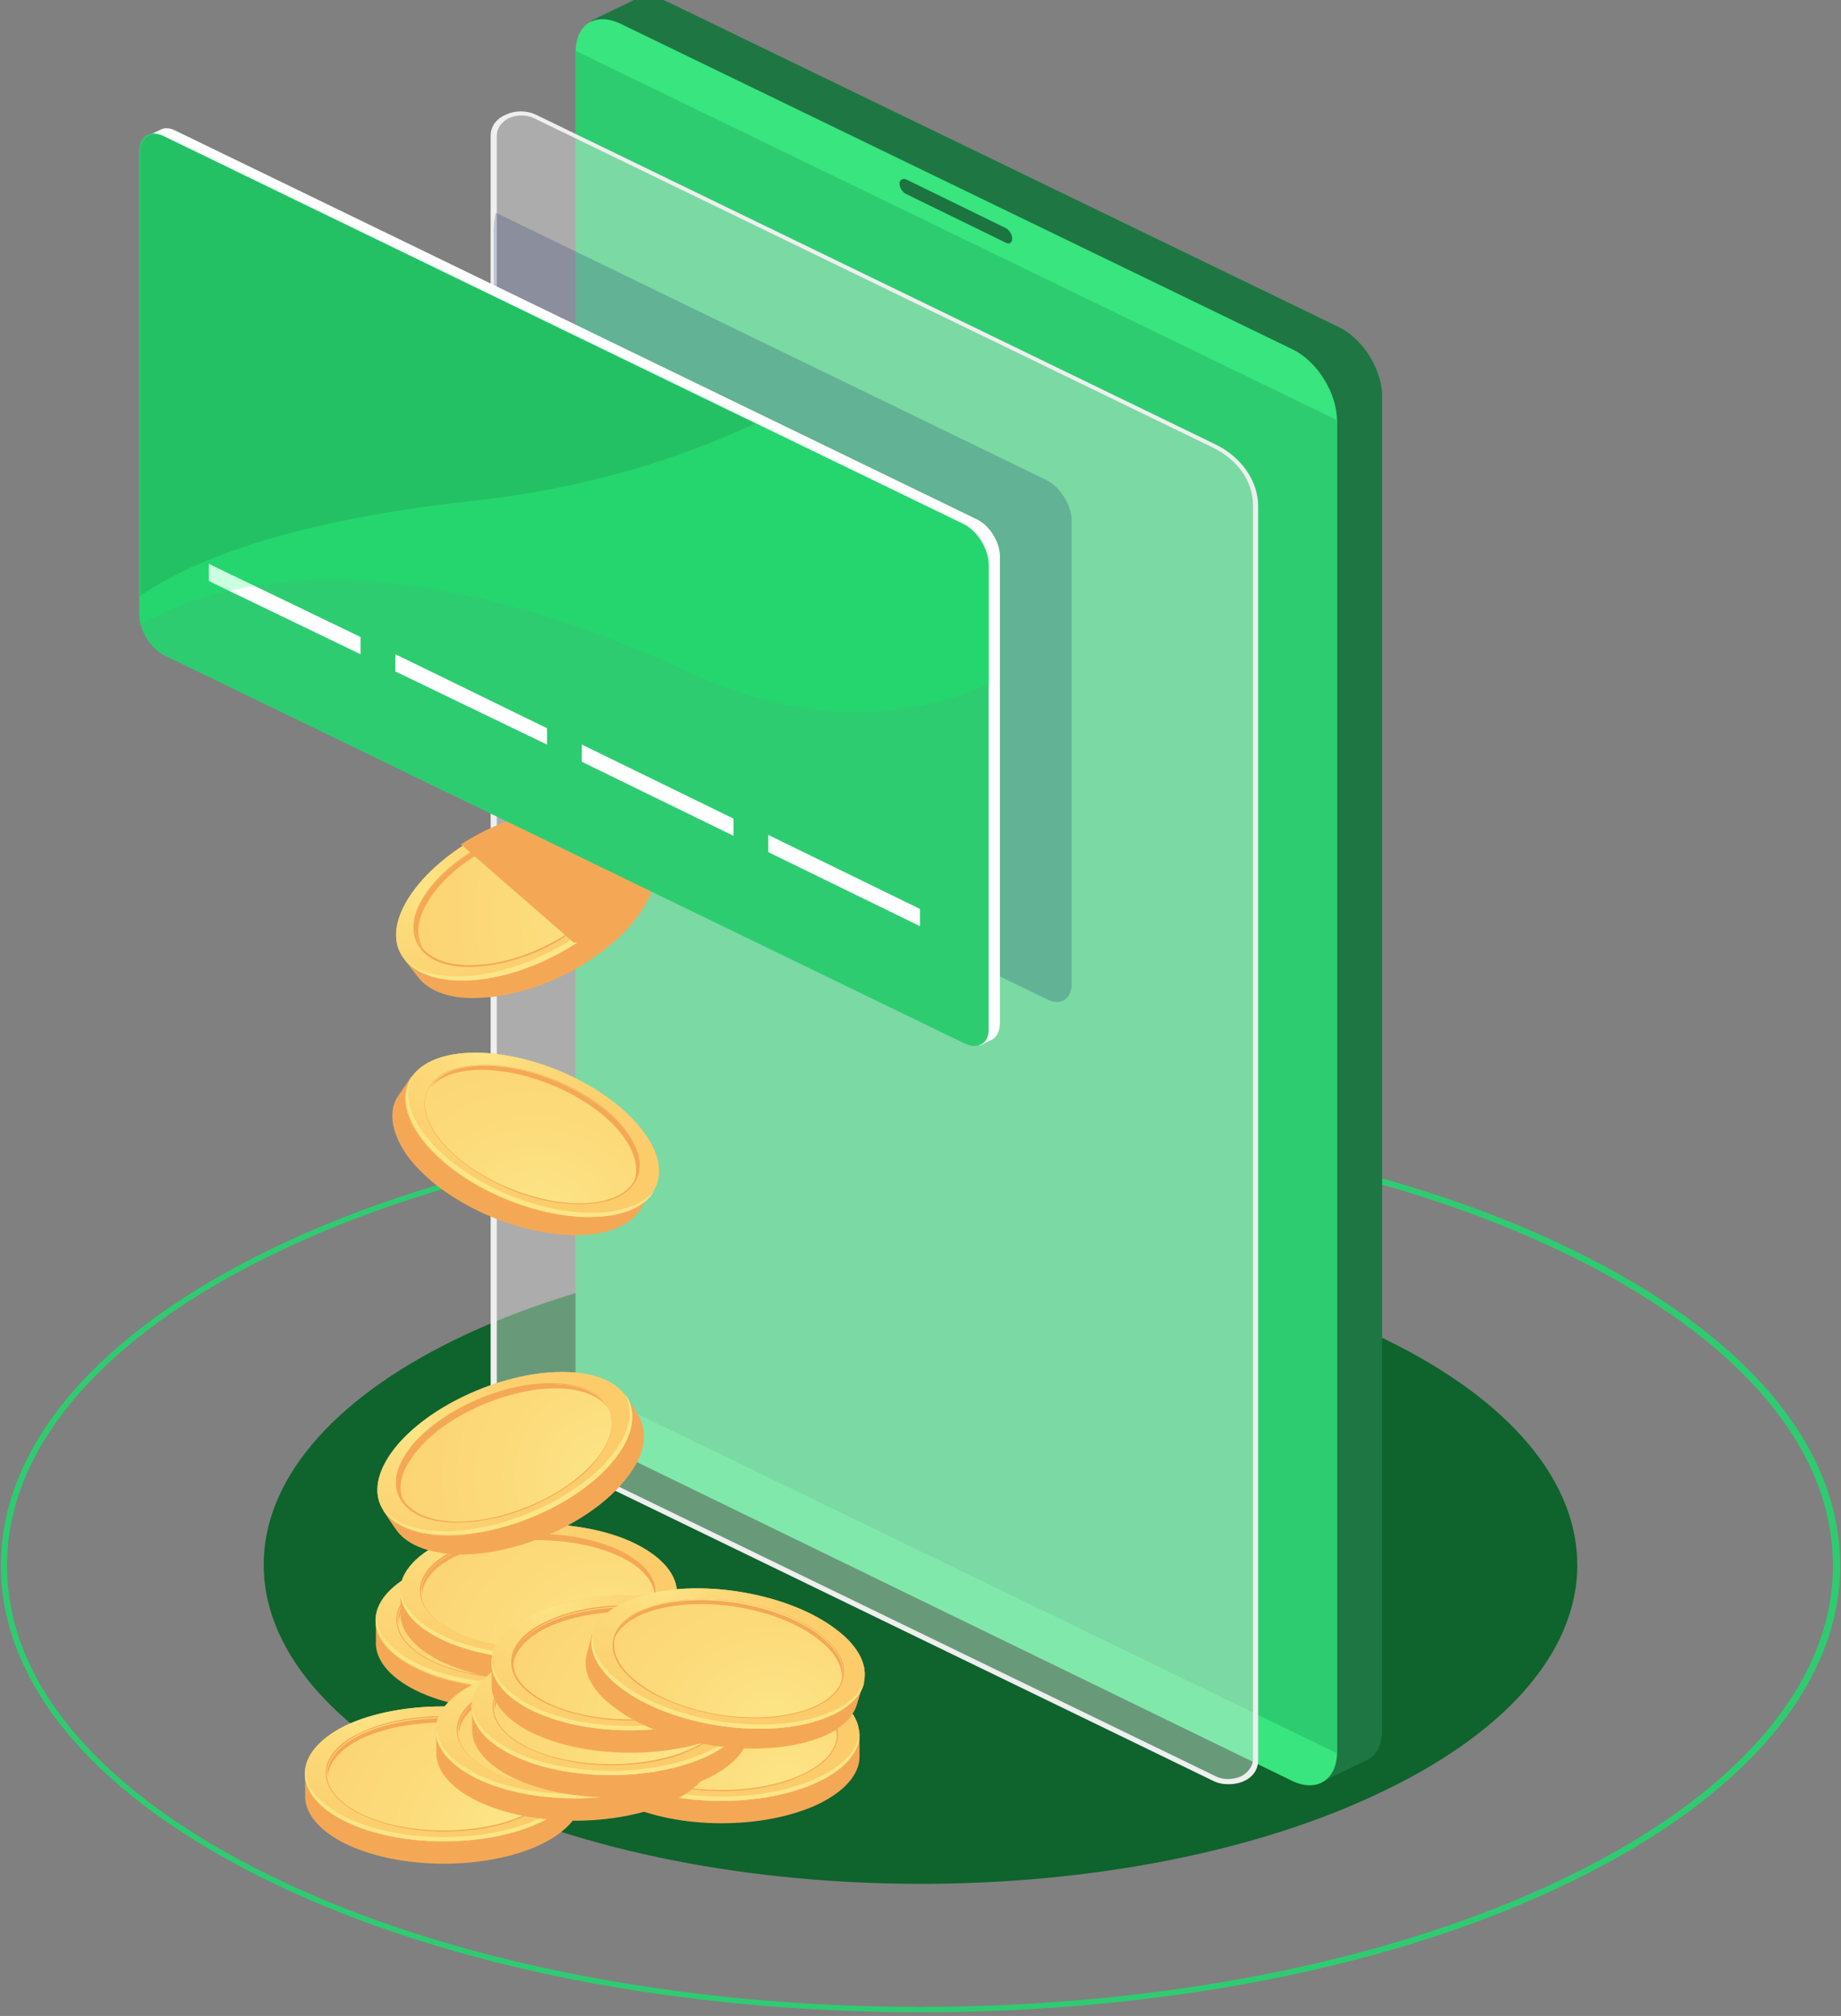 <?xml version="1.0" encoding="UTF-8" standalone="no"?>
<svg
   xmlns:dc="http://purl.org/dc/elements/1.1/"
   xmlns:cc="http://creativecommons.org/ns#"
   xmlns:rdf="http://www.w3.org/1999/02/22-rdf-syntax-ns#"
   xmlns:svg="http://www.w3.org/2000/svg"
   xmlns="http://www.w3.org/2000/svg"
   xmlns:sodipodi="http://sodipodi.sourceforge.net/DTD/sodipodi-0.dtd"
   xmlns:inkscape="http://www.inkscape.org/namespaces/inkscape"
   width="306"
   height="335"
   viewBox="0 0 306 335"
   id="svg2"
   version="1.1"
   inkscape:version="0.91 r13725"
   sodipodi:docname="group-invest.svg"
   style="fill:none">
  <rect x="0" y="0" width="306" height="335" fill="#808080" stroke="none"/>
  <sodipodi:namedview
     pagecolor="#ffffff"
     bordercolor="#666666"
     borderopacity="1"
     objecttolerance="10"
     gridtolerance="10"
     guidetolerance="10"
     inkscape:pageopacity="0"
     inkscape:pageshadow="2"
     inkscape:window-width="1920"
     inkscape:window-height="1017"
     id="namedview394"
     showgrid="false"
     inkscape:zoom="0.71515152"
     inkscape:cx="-98.694914"
     inkscape:cy="165"
     inkscape:window-x="-8"
     inkscape:window-y="-8"
     inkscape:window-maximized="1"
     inkscape:current-layer="svg2" />
  <path
     d="m 153.085,334.393 c -39.172,0 -78.174,-7.151 -107.979,-21.595 C 16.152,298.782 0.143,280.047 0.143,260.168 c 0,-19.879 16.01,-38.614 44.963,-52.63 59.61,-28.889 156.519,-28.889 215.958,0 28.954,14.016 44.793,32.608 44.793,52.63 0,19.88 -16.009,38.614 -44.963,52.63 -29.635,14.445 -68.807,21.595 -107.809,21.595 z m -0.17,-147.592 c -38.832,0 -77.834,7.151 -107.469,21.595 -28.613,13.873 -44.282,32.322 -44.282,51.772 0,19.594 15.669,37.899 44.282,51.773 59.27,28.746 155.667,28.746 214.936,0 28.613,-13.873 44.282,-32.322 44.282,-51.773 0,-19.593 -15.669,-37.898 -44.282,-51.772 C 230.748,193.951 191.917,186.801 152.915,186.801 Z"
     id="path4"
     inkscape:connector-curvature="0"
     style="fill:#2ecc71" />
  <path
     d="m 230.238,297.495 c -42.579,20.737 -111.727,20.737 -154.476,0 -42.579,-20.737 -42.579,-54.203 0,-74.94 42.579,-20.737 111.727,-20.737 154.476,0 42.578,20.737 42.578,54.346 0,74.94 z"
     id="path6"
     inkscape:connector-curvature="0"
     style="fill:#0f632d" />
  <path
     d="M 222.573,54.368 110.676,0.165 c -1.873,-0.858 -3.406,-1.001 -4.769,-0.429 l -7.664,3.718 4.939,2.574 0,219.959 c 0,4.577 3.236,9.868 7.324,11.87 l 110.534,53.632 -1.533,4.719 7.664,-3.718 c 1.533,-0.715 2.555,-2.431 2.555,-5.006 l 0,-221.245 c 0.17,-4.576 -3.066,-9.868 -7.153,-11.87 z"
     id="path8"
     inkscape:connector-curvature="0"
     style="fill:#1e7742" />
  <path
     d="M 214.738,295.922 103.012,241.577 c -4.087,-2.003 -7.323,-7.294 -7.323,-11.871 l 0,-221.102 c 0,-4.576 3.236,-6.579 7.323,-4.72 L 214.909,58.087 c 4.087,2.002 7.323,7.294 7.323,11.87 l 0,221.245 c 0,4.577 -3.406,6.723 -7.494,4.72 z"
     id="path10"
     inkscape:connector-curvature="0"
     style="fill:#38e57e" />
  <path
     d="m 222.232,291.346 -126.543,-61.354 0,-221.531 126.543,61.354 0,221.532 z"
     id="path12"
     inkscape:connector-curvature="0"
     style="fill:#2ecc71" />
  <path
     d="M 201.965,295.636 89.047,240.862 C 84.789,238.859 82.234,234.998 82.234,230.851 l 0,-208.232 c 0,-2.86 3.747,-4.719 6.813,-3.289 L 201.965,74.105 c 4.258,2.002 6.812,5.864 6.812,10.011 l 0,208.374 c 0,2.717 -3.917,4.577 -6.812,3.146 z"
     id="path14"
     inkscape:connector-curvature="0"
     style="opacity:0.4;fill:#efefef" />
  <path
     d="m 204.179,296.495 c -0.851,0 -1.703,-0.143 -2.555,-0.573 L 88.706,241.147 c -4.428,-2.146 -7.153,-6.15 -7.153,-10.297 l 0,-208.231 c 0,-1.573 0.852,-2.86 2.555,-3.575 1.533,-0.715 3.406,-0.715 4.939,0 L 201.965,73.818 c 4.428,2.145 7.153,6.15 7.153,10.297 l 0,208.374 c 0,1.573 -0.851,2.861 -2.554,3.576 -0.682,0.286 -1.533,0.429 -2.385,0.429 z M 86.662,19.186 c -0.681,0 -1.363,0.143 -2.044,0.429 -1.192,0.572 -2.044,1.716 -2.044,2.86 l 0,208.374 c 0,4.004 2.555,7.58 6.642,9.582 l 112.918,54.775 c 1.193,0.572 2.725,0.572 4.088,0 1.192,-0.573 2.044,-1.717 2.044,-2.86 l 0,-208.375 c 0,-4.004 -2.555,-7.58 -6.643,-9.582 L 88.706,19.615 c -0.681,-0.286 -1.363,-0.429 -2.044,-0.429 z"
     id="path16"
     inkscape:connector-curvature="0"
     style="fill:#efefef" />
  <path
     d="m 167.221,40.353 -16.691,-8.152 c -0.511,-0.286 -1.022,-1.001 -1.022,-1.716 0,-0.572 0.511,-0.858 1.022,-0.715 l 16.691,8.152 c 0.511,0.286 1.022,1.001 1.022,1.716 0,0.715 -0.511,1.001 -1.022,0.715 z"
     id="path18"
     inkscape:connector-curvature="0"
     style="fill:#1c7540" />
  <path
     d="m 174.034,166.064 c 2.214,1.144 4.087,0 4.087,-2.574 l 0,-76.943 c 0,-2.574 -1.873,-5.578 -4.087,-6.722 L 82.405,35.347 c -0.17,0.858 -0.341,1.859 -0.341,2.717 l 0,83.378 91.97,44.621 z"
     id="path20"
     inkscape:connector-curvature="0"
     style="opacity:0.2;fill:#041860" />
  <path
     d="m 105.227,137.603 0,1.859 c -1.874,-0.715 -4.428,-1.144 -7.324,-0.857 -10.389,0.572 -22.481,7.58 -26.91,15.446 -1.192,2.145 -1.873,4.147 -1.703,6.007 l -2.044,-0.573 2.214,2.861 c 1.873,2.431 5.62,3.862 10.9,3.432 10.389,-0.573 22.481,-7.58 26.91,-15.446 2.214,-3.862 2.214,-7.294 0.34,-9.726 l -2.384,-3.003 z"
     id="path22"
     inkscape:connector-curvature="0"
     style="fill:#f4a856" />
  <path
     d="m 105.056,147.329 c -4.598,7.866 -16.52,14.731 -26.909,15.446 -10.389,0.572 -15.158,-5.149 -10.559,-13.015 4.598,-7.866 16.52,-14.731 26.91,-15.446 10.389,-0.715 14.988,5.148 10.559,13.015 z"
     id="path24"
     inkscape:connector-curvature="0"
     style="fill:#fccc6b" />
  <path
     d="m 105.056,147.329 c -4.598,7.866 -16.52,14.731 -26.909,15.446 -10.389,0.572 -15.158,-5.149 -10.559,-13.015 4.598,-7.866 16.52,-14.731 26.91,-15.446 10.389,-0.715 14.988,5.148 10.559,13.015 z"
     id="path26"
     inkscape:connector-curvature="0"
     style="fill:url(#paint0_radial_3016_73)" />
  <path
     d="m 92.794,156.339 c -4.088,2.431 -9.027,4.004 -13.455,4.29 -4.258,0.287 -7.664,-0.715 -9.367,-2.86 -1.703,-2.145 -1.703,-5.148 0.17,-8.295 3.747,-6.579 13.966,-12.442 22.822,-13.015 4.258,-0.286 7.664,0.715 9.368,2.861 1.703,2.145 1.703,5.148 -0.171,8.295 -1.873,3.289 -5.45,6.292 -9.367,8.724 z M 79.85,140.893 c -4.088,2.288 -7.494,5.292 -9.367,8.581 -1.873,3.147 -1.873,6.007 -0.341,8.009 1.703,2.002 4.769,3.003 9.027,2.717 8.686,-0.573 18.735,-6.293 22.481,-12.871 1.874,-3.147 1.874,-6.008 0.341,-8.009 -1.703,-2.003 -4.769,-3.003 -9.027,-2.717 -4.258,0.286 -9.027,2.003 -13.114,4.291 z"
     id="path28"
     inkscape:connector-curvature="0"
     style="fill:#f4a856" />
  <path
     d="m 101.991,147.471 c -3.747,6.579 -13.966,12.442 -22.652,12.871 -8.686,0.573 -12.603,-4.433 -8.856,-11.012 3.747,-6.578 13.966,-12.442 22.652,-12.871 8.687,-0.429 12.604,4.433 8.857,11.012 z"
     id="path30"
     inkscape:connector-curvature="0"
     style="fill:url(#paint1_radial_3016_73)" />
  <path
     d="m 70.994,150.046 c 3.747,-6.578 13.966,-12.442 22.652,-12.871 4.088,-0.286 7.154,0.716 8.857,2.432 -1.533,-2.145 -4.769,-3.432 -9.368,-3.147 -8.686,0.573 -18.905,6.293 -22.652,12.871 -2.044,3.432 -1.873,6.436 0,8.438 -1.363,-1.859 -1.363,-4.577 0.511,-7.723 z"
     id="path32"
     inkscape:connector-curvature="0"
     style="fill:#f4a856" />
  <path
     d="m 104.546,146.756 c -4.599,7.866 -16.521,14.731 -26.91,15.446 -4.939,0.287 -8.686,-0.857 -10.559,-3.003 1.873,2.574 5.62,4.005 11.07,3.718 10.389,-0.572 22.482,-7.58 26.91,-15.446 2.384,-4.147 2.214,-7.58 0,-10.011 1.703,2.145 1.533,5.434 -0.511,9.296 z"
     id="path34"
     inkscape:connector-curvature="0"
     style="fill:#fce586" />
  <path
     d="m 101.82,156.625 c 2.385,-2.003 4.258,-4.147 5.45,-6.436 2.214,-3.862 2.214,-7.294 0.341,-9.725 l -2.384,-2.861 c 0,0 0,-0.142 -0.171,-0.142 l -0.17,-0.143 c -2.044,-2.145 -5.62,-3.432 -10.73,-3.147 -5.791,0.429 -12.263,2.717 -17.542,6.15 l 18.735,16.304 6.472,0 z"
     id="path36"
     inkscape:connector-curvature="0"
     style="fill:#f4a856" />
  <path
     d="M 162.282,86.261 29.267,21.761 C 28.245,21.189 27.223,21.189 26.541,21.618 l -2.044,1.001 c 0,0 0.511,0 0.852,0.143 -0.17,0.429 -0.341,1.001 -0.341,1.716 l 0,76.943 c 0,2.574 1.873,5.577 4.088,6.721 l 133.016,64.501 c 0.17,0.142 0.511,0.142 0.681,0.286 l 0,0.858 2.044,-1.002 c 0.851,-0.428 1.362,-1.43 1.362,-2.86 l 0,-77.086 c 0.17,-2.574 -1.703,-5.578 -3.917,-6.579 z"
     id="path38"
     inkscape:connector-curvature="0"
     style="fill:#ffffff" />
  <path
     d="M 160.238,173.359 27.223,108.858 c -2.214,-1.144 -4.088,-4.147 -4.088,-6.721 l 0,-76.943 c 0,-2.574 1.873,-3.718 4.088,-2.574 l 133.015,64.5 c 2.214,1.144 4.088,4.148 4.088,6.722 l 0,76.942 c 0.17,2.575 -1.703,3.719 -4.088,2.575 z"
     id="path40"
     inkscape:connector-curvature="0"
     style="fill:#2ecc71" />
  <path
     d="m 59.923,108.715 -25.207,-12.157 0,-2.86 25.207,12.156 0,2.861 z"
     id="path42"
     inkscape:connector-curvature="0"
     style="fill:#ffffff" />
  <path
     d="m 90.921,123.731 -25.206,-12.156 0,-2.86 25.206,12.299 0,2.717 z"
     id="path44"
     inkscape:connector-curvature="0"
     style="fill:#ffffff" />
  <path
     d="m 121.917,138.891 -25.206,-12.3 0,-2.86 25.206,12.3 0,2.86 z"
     id="path46"
     inkscape:connector-curvature="0"
     style="fill:#ffffff" />
  <path
     d="m 152.915,153.907 -25.207,-12.299 0,-2.861 25.207,12.3 0,2.86 z"
     id="path48"
     inkscape:connector-curvature="0"
     style="fill:#ffffff" />
  <path
     d="M 160.239,87.12 27.393,22.763 c -2.214,-1.144 -4.088,0 -4.088,2.574 l 0,76.942 c 0,0.429 10e-5,1.002 0.17,1.431 7.153,-4.291 35.766,-17.591 90.778,7.866 19.926,9.296 36.788,8.009 50.242,2.002 l 0,-19.736 c 0,-2.574 -1.873,-5.578 -4.257,-6.722 z"
     id="path50"
     inkscape:connector-curvature="0"
     style="opacity:0.2;fill:#00ff67" />
  <path
     d="M 78.317,83.258 C 97.052,81.256 112.551,76.394 125.494,70.387 L 27.393,22.763 c -2.214,-1.144 -4.088,0 -4.088,2.574 l 0,73.653 c 9.708,-6.579 26.569,-12.585 55.011,-15.732 z"
     id="path52"
     inkscape:connector-curvature="0"
     style="opacity:0.2;fill:#1d723f" />
  <path
     d="m 108.463,269.464 -1.192,1.573 c -1.022,-1.573 -2.896,-3.003 -5.45,-4.291 -9.027,-4.433 -23.504,-4.433 -32.53,-0.143 -2.555,1.144 -4.258,2.575 -5.45,4.148 l -1.363,-1.431 0,3.432 c -0.17,2.861 2.044,5.864 6.642,8.152 9.027,4.433 23.503,4.433 32.53,0.142 4.428,-2.145 6.813,-5.005 6.813,-7.866 l 0,-3.718 z"
     id="path54"
     inkscape:connector-curvature="0"
     style="fill:#f4a856" />
  <path
     d="m 101.65,277.33 c -9.026,4.291 -23.673,4.291 -32.53,-0.143 -9.027,-4.433 -8.856,-11.44 0,-15.875 9.027,-4.29 23.674,-4.29 32.53,0.143 9.197,4.433 9.027,11.441 0,15.875 z"
     id="path56"
     inkscape:connector-curvature="0"
     style="fill:#fccc6b" />
  <path
     d="m 101.65,277.33 c -9.026,4.291 -23.673,4.291 -32.53,-0.143 -9.027,-4.433 -8.856,-11.44 0,-15.875 9.027,-4.29 23.674,-4.29 32.53,0.143 9.197,4.433 9.027,11.441 0,15.875 z"
     id="path58"
     inkscape:connector-curvature="0"
     style="fill:url(#paint2_radial_3016_73)" />
  <path
     d="m 85.641,278.903 c -5.109,0 -10.049,-1.001 -13.966,-2.861 -3.747,-1.859 -5.791,-4.29 -5.791,-6.864 0,-2.575 2.044,-5.006 5.791,-6.723 7.664,-3.718 19.927,-3.575 27.591,0.143 3.747,1.859 5.79,4.291 5.79,6.865 0,2.574 -2.043,5.006 -5.79,6.721 -3.747,1.717 -8.686,2.717 -13.625,2.717 z M 85.3,260.169 c -4.939,0 -9.708,0.857 -13.455,2.716 -3.577,1.717 -5.62,4.005 -5.62,6.436 0,2.432 1.873,4.72 5.45,6.579 7.494,3.718 19.586,3.718 27.25,0.142 3.577,-1.716 5.62,-4.004 5.62,-6.435 0,-2.432 -1.873,-4.72 -5.45,-6.579 -3.747,-2.003 -8.686,-2.86 -13.795,-2.86 z"
     id="path60"
     inkscape:connector-curvature="0"
     style="fill:#f4a856" />
  <path
     d="m 99.096,276.042 c -7.494,3.576 -19.756,3.576 -27.421,-0.142 -7.494,-3.718 -7.494,-9.582 0,-13.301 7.494,-3.576 19.756,-3.576 27.421,0.142 7.664,3.719 7.664,9.582 0,13.301 z"
     id="path62"
     inkscape:connector-curvature="0"
     style="fill:url(#paint3_radial_3016_73)" />
  <path
     d="m 71.845,263.458 c 7.494,-3.576 19.756,-3.576 27.421,0.142 3.576,1.717 5.45,4.005 5.62,6.293 0.17,-2.574 -1.703,-5.149 -5.62,-7.008 -7.494,-3.718 -19.756,-3.718 -27.421,-0.142 -3.917,1.859 -5.961,4.433 -5.62,7.007 0.17,-2.431 2.044,-4.577 5.62,-6.292 z"
     id="path64"
     inkscape:connector-curvature="0"
     style="fill:#f4a856" />
  <path
     d="m 101.65,276.472 c -9.026,4.291 -23.673,4.291 -32.53,-0.142 -4.258,-2.146 -6.472,-4.862 -6.642,-7.58 -0.17,3.003 2.044,6.007 6.642,8.295 9.027,4.433 23.503,4.433 32.53,0.142 4.769,-2.287 6.983,-5.292 6.813,-8.295 -0.17,2.861 -2.385,5.578 -6.813,7.58 z"
     id="path66"
     inkscape:connector-curvature="0"
     style="fill:#fce586" />
  <path
     d="m 112.55,264.602 -1.192,1.573 c -1.022,-1.573 -2.895,-3.003 -5.45,-4.291 -9.027,-4.433 -23.503,-4.433 -32.53,-0.143 -2.555,1.144 -4.258,2.574 -5.45,4.147 l -1.363,-1.43 0,3.432 c -0.17,2.86 2.044,5.864 6.642,8.152 9.027,4.433 23.503,4.433 32.53,0.142 4.428,-2.145 6.812,-5.006 6.812,-7.866 l 0,-3.718 z"
     id="path68"
     inkscape:connector-curvature="0"
     style="fill:#f4a856" />
  <path
     d="m 105.738,272.468 c -9.027,4.291 -23.674,4.291 -32.53,-0.143 -9.027,-4.433 -8.856,-11.44 0,-15.875 9.027,-4.29 23.674,-4.29 32.53,0.143 9.026,4.577 9.026,11.584 0,15.875 z"
     id="path70"
     inkscape:connector-curvature="0"
     style="fill:#fccc6b" />
  <path
     d="m 105.738,272.468 c -9.027,4.291 -23.674,4.291 -32.53,-0.143 -9.027,-4.433 -8.856,-11.44 0,-15.875 9.027,-4.29 23.674,-4.29 32.53,0.143 9.026,4.577 9.026,11.584 0,15.875 z"
     id="path72"
     inkscape:connector-curvature="0"
     style="fill:url(#paint4_radial_3016_73)" />
  <path
     d="m 89.558,274.041 c -5.109,0 -10.049,-1.002 -13.966,-2.861 -3.747,-1.859 -5.791,-4.29 -5.791,-6.865 0,-2.574 2.044,-5.005 5.791,-6.721 7.664,-3.718 19.927,-3.575 27.591,0.143 3.747,1.859 5.791,4.29 5.791,6.865 0,2.574 -2.044,5.005 -5.791,6.721 -3.747,1.859 -8.686,2.717 -13.625,2.717 z m -0.17,-18.736 c -4.939,0 -9.708,0.858 -13.455,2.717 -3.577,1.716 -5.62,4.004 -5.62,6.436 0,2.432 1.873,4.72 5.45,6.579 7.494,3.718 19.586,3.718 27.251,0.142 3.576,-1.716 5.62,-4.004 5.62,-6.436 0,-2.431 -1.873,-4.719 -5.45,-6.578 -3.917,-1.859 -8.856,-2.861 -13.796,-2.861 z"
     id="path74"
     inkscape:connector-curvature="0"
     style="fill:#f4a856" />
  <path
     d="m 103.013,271.323 c -7.494,3.575 -19.757,3.576 -27.421,-0.143 -7.494,-3.718 -7.494,-9.581 0,-13.301 7.494,-3.575 19.756,-3.575 27.421,0.143 7.664,3.718 7.664,9.582 0,13.301 z"
     id="path76"
     inkscape:connector-curvature="0"
     style="fill:url(#paint5_radial_3016_73)" />
  <path
     d="m 75.763,258.595 c 7.494,-3.576 19.756,-3.576 27.42,0.142 3.577,1.717 5.45,4.005 5.621,6.293 0.17,-2.575 -1.703,-5.149 -5.621,-7.008 -7.494,-3.718 -19.756,-3.718 -27.42,-0.143 -3.917,1.86 -5.961,4.434 -5.62,7.008 0.17,-2.288 2.044,-4.577 5.62,-6.292 z"
     id="path78"
     inkscape:connector-curvature="0"
     style="fill:#f4a856" />
  <path
     d="m 105.738,271.753 c -9.027,4.291 -23.674,4.291 -32.53,-0.143 -4.258,-2.145 -6.472,-4.862 -6.642,-7.58 -0.17,3.003 2.044,6.007 6.642,8.295 9.027,4.434 23.503,4.434 32.53,0.143 4.768,-2.288 6.983,-5.292 6.812,-8.295 -0.34,2.86 -2.555,5.577 -6.812,7.58 z"
     id="path80"
     inkscape:connector-curvature="0"
     style="fill:#fce586" />
  <path
     d="m 142.866,288.199 -1.192,1.573 c -1.022,-1.572 -2.895,-3.003 -5.45,-4.29 -9.027,-4.434 -23.504,-4.434 -32.53,-0.143 -2.555,1.144 -4.258,2.574 -5.45,4.147 l -1.363,-1.43 0,3.432 c -0.17,2.86 2.044,5.863 6.643,8.151 9.026,4.434 23.503,4.434 32.53,0.143 4.428,-2.145 6.812,-5.006 6.812,-7.866 l 0,-3.719 z"
     id="path82"
     inkscape:connector-curvature="0"
     style="fill:#f4a856" />
  <path
     d="m 136.053,296.065 c -9.026,4.29 -23.673,4.29 -32.53,-0.143 -9.026,-4.433 -8.856,-11.441 0,-15.875 9.027,-4.291 23.674,-4.291 32.53,0.143 9.027,4.577 9.027,11.584 0,15.875 z"
     id="path84"
     inkscape:connector-curvature="0"
     style="fill:#fccc6b" />
  <path
     d="m 136.053,296.065 c -9.026,4.29 -23.673,4.29 -32.53,-0.143 -9.026,-4.433 -8.856,-11.441 0,-15.875 9.027,-4.291 23.674,-4.291 32.53,0.143 9.027,4.577 9.027,11.584 0,15.875 z"
     id="path86"
     inkscape:connector-curvature="0"
     style="fill:url(#paint6_radial_3016_73)" />
  <path
     d="m 119.873,297.639 c -5.109,0 -10.048,-1.002 -13.965,-2.861 -3.747,-1.859 -5.791,-4.291 -5.791,-6.865 0,-2.574 2.044,-5.006 5.791,-6.721 7.664,-3.718 19.926,-3.576 27.591,0.143 3.747,1.859 5.79,4.29 5.79,6.864 0,2.575 -2.043,5.006 -5.79,6.723 -3.747,1.859 -8.686,2.717 -13.626,2.717 z m -0.17,-18.736 c -4.939,0 -9.708,0.858 -13.455,2.717 -3.576,1.716 -5.62,4.004 -5.62,6.436 0,2.431 1.873,4.719 5.45,6.578 7.494,3.719 19.586,3.719 27.25,0.143 3.577,-1.716 5.621,-4.004 5.621,-6.436 0,-2.431 -1.874,-4.719 -5.45,-6.578 -3.918,-1.86 -8.857,-2.861 -13.796,-2.861 z"
     id="path88"
     inkscape:connector-curvature="0"
     style="fill:#f4a856" />
  <path
     d="m 133.499,294.778 c -7.494,3.576 -19.757,3.576 -27.421,-0.142 -7.494,-3.719 -7.494,-9.582 0,-13.301 7.494,-3.576 19.757,-3.576 27.421,0.142 7.494,3.718 7.494,9.726 0,13.301 z"
     id="path90"
     inkscape:connector-curvature="0"
     style="fill:url(#paint7_radial_3016_73)" />
  <path
     d="m 106.078,282.192 c 7.494,-3.575 19.757,-3.575 27.421,0.143 3.577,1.716 5.45,4.004 5.62,6.292 0.171,-2.574 -1.703,-5.148 -5.62,-7.007 -7.494,-3.718 -19.757,-3.718 -27.421,-0.143 -3.917,1.859 -5.961,4.434 -5.62,7.008 0.17,-2.288 2.044,-4.577 5.62,-6.293 z"
     id="path92"
     inkscape:connector-curvature="0"
     style="fill:#f4a856" />
  <path
     d="m 136.054,295.351 c -9.027,4.29 -23.674,4.29 -32.53,-0.143 -4.258,-2.145 -6.472,-4.862 -6.643,-7.58 -0.17,3.003 2.044,6.007 6.643,8.295 9.026,4.433 23.503,4.433 32.53,0.143 4.768,-2.288 6.982,-5.292 6.812,-8.295 -0.17,2.86 -2.555,5.577 -6.812,7.58 z"
     id="path94"
     inkscape:connector-curvature="0"
     style="fill:#fce586" />
  <path
     d="m 96.711,294.921 -1.192,1.572 c -1.022,-1.572 -2.895,-3.003 -5.45,-4.29 -9.027,-4.433 -23.503,-4.433 -32.53,-0.143 -2.555,1.144 -4.258,2.574 -5.45,4.147 l -1.363,-1.43 0,3.432 c -0.17,2.86 2.044,5.863 6.642,8.151 9.027,4.434 23.503,4.434 32.53,0.143 4.428,-2.145 6.813,-5.006 6.813,-7.866 l 0,-3.718 z"
     id="path96"
     inkscape:connector-curvature="0"
     style="fill:#f4a856" />
  <path
     d="m 89.899,302.787 c -9.027,4.291 -23.674,4.291 -32.53,-0.143 -9.027,-4.433 -8.856,-11.44 0,-15.875 9.027,-4.29 23.674,-4.29 32.53,0.143 9.197,4.433 9.027,11.584 0,15.875 z"
     id="path98"
     inkscape:connector-curvature="0"
     style="fill:#fccc6b" />
  <path
     d="m 89.899,302.787 c -9.027,4.291 -23.674,4.291 -32.53,-0.143 -9.027,-4.433 -8.856,-11.44 0,-15.875 9.027,-4.29 23.674,-4.29 32.53,0.143 9.197,4.433 9.027,11.584 0,15.875 z"
     id="path100"
     inkscape:connector-curvature="0"
     style="fill:url(#paint8_radial_3016_73)" />
  <path
     d="m 73.889,304.36 c -5.109,0 -10.049,-1.002 -13.966,-2.861 -3.747,-1.859 -5.791,-4.29 -5.791,-6.865 0,-2.574 2.044,-5.005 5.791,-6.721 7.664,-3.718 19.927,-3.575 27.591,0.143 3.747,1.859 5.791,4.29 5.791,6.865 0,2.574 -2.044,5.005 -5.791,6.721 -3.917,1.859 -8.686,2.717 -13.625,2.717 z m -0.341,-18.736 c -4.939,0 -9.708,0.858 -13.455,2.717 -3.577,1.717 -5.62,4.005 -5.62,6.436 0,2.432 1.873,4.72 5.45,6.579 7.494,3.718 19.586,3.718 27.25,0.142 3.577,-1.716 5.62,-4.004 5.62,-6.436 0,-2.431 -1.873,-4.719 -5.62,-6.578 -3.577,-1.859 -8.686,-2.861 -13.625,-2.861 z"
     id="path102"
     inkscape:connector-curvature="0"
     style="fill:#f4a856" />
  <path
     d="m 87.344,301.499 c -7.494,3.576 -19.756,3.576 -27.421,-0.142 -7.494,-3.718 -7.494,-9.582 0,-13.301 7.494,-3.576 19.756,-3.576 27.421,0.142 7.664,3.719 7.664,9.726 0,13.301 z"
     id="path104"
     inkscape:connector-curvature="0"
     style="fill:url(#paint9_radial_3016_73)" />
  <path
     d="m 60.093,288.915 c 7.494,-3.576 19.756,-3.576 27.421,0.142 3.577,1.717 5.45,4.005 5.62,6.293 0.17,-2.575 -1.703,-5.149 -5.62,-7.008 -7.494,-3.718 -19.756,-3.718 -27.421,-0.143 -3.917,1.859 -5.961,4.434 -5.62,7.008 0.17,-2.288 2.044,-4.577 5.62,-6.292 z"
     id="path106"
     inkscape:connector-curvature="0"
     style="fill:#f4a856" />
  <path
     d="m 89.899,302.072 c -9.027,4.29 -23.674,4.29 -32.53,-0.143 -4.258,-2.145 -6.472,-4.862 -6.642,-7.58 -0.17,3.003 2.044,6.007 6.642,8.295 9.027,4.434 23.503,4.434 32.53,0.143 4.769,-2.288 6.983,-5.292 6.813,-8.295 -0.17,2.86 -2.384,5.577 -6.813,7.58 z"
     id="path108"
     inkscape:connector-curvature="0"
     style="fill:#fce586" />
  <path
     d="m 118.511,287.771 -1.192,1.572 c -1.022,-1.572 -2.895,-3.003 -5.45,-4.29 -9.027,-4.434 -23.503,-4.434 -32.53,-0.143 -2.555,1.144 -4.258,2.574 -5.45,4.147 l -1.363,-1.43 0,3.432 c -0.17,2.86 2.044,5.863 6.642,8.151 9.027,4.434 23.503,4.434 32.53,0.143 4.428,-2.145 6.812,-5.006 6.812,-7.866 l 0,-3.718 z"
     id="path110"
     inkscape:connector-curvature="0"
     style="fill:#f4a856" />
  <path
     d="m 111.699,295.636 c -9.027,4.29 -23.674,4.29 -32.531,-0.143 -9.027,-4.433 -9.027,-11.441 0,-15.875 9.027,-4.29 23.674,-4.29 32.531,0.143 9.196,4.577 9.026,11.584 0,15.875 z"
     id="path112"
     inkscape:connector-curvature="0"
     style="fill:#fccc6b" />
  <path
     d="m 111.699,295.636 c -9.027,4.29 -23.674,4.29 -32.531,-0.143 -9.027,-4.433 -9.027,-11.441 0,-15.875 9.027,-4.29 23.674,-4.29 32.531,0.143 9.196,4.577 9.026,11.584 0,15.875 z"
     id="path114"
     inkscape:connector-curvature="0"
     style="fill:url(#paint10_radial_3016_73)" />
  <path
     d="m 95.689,297.21 c -5.109,0 -10.049,-1.002 -13.966,-2.861 -3.747,-1.859 -5.791,-4.29 -5.791,-6.865 0,-2.574 2.044,-5.005 5.791,-6.721 7.664,-3.718 19.927,-3.575 27.591,0.143 3.747,1.859 5.791,4.29 5.791,6.865 0,2.574 -2.044,5.005 -5.791,6.721 -3.747,1.859 -8.686,2.717 -13.625,2.717 z m -0.341,-18.736 c -4.939,0 -9.708,0.858 -13.455,2.717 -3.577,1.716 -5.62,4.004 -5.62,6.436 0,2.432 1.873,4.719 5.45,6.578 7.494,3.719 19.587,3.719 27.251,0.143 3.576,-1.716 5.62,-4.004 5.62,-6.436 0,-2.431 -1.873,-4.719 -5.45,-6.578 -3.747,-1.859 -8.686,-2.861 -13.795,-2.861 z"
     id="path116"
     inkscape:connector-curvature="0"
     style="fill:#f4a856" />
  <path
     d="m 109.144,294.492 c -7.494,3.575 -19.757,3.575 -27.421,-0.143 -7.494,-3.718 -7.494,-9.581 0,-13.301 7.494,-3.575 19.756,-3.575 27.421,0.143 7.664,3.718 7.664,9.582 0,13.301 z"
     id="path118"
     inkscape:connector-curvature="0"
     style="fill:url(#paint11_radial_3016_73)" />
  <path
     d="m 81.894,281.763 c 7.494,-3.575 19.756,-3.575 27.421,0.143 3.577,1.717 5.45,4.005 5.62,6.293 0.171,-2.575 -1.703,-5.149 -5.62,-7.008 -7.494,-3.718 -19.756,-3.718 -27.421,-0.143 -3.917,1.859 -5.961,4.434 -5.62,7.008 0.17,-2.288 2.044,-4.577 5.62,-6.293 z"
     id="path120"
     inkscape:connector-curvature="0"
     style="fill:#f4a856" />
  <path
     d="m 111.699,294.921 c -9.027,4.29 -23.674,4.29 -32.53,-0.143 -4.258,-2.145 -6.472,-4.862 -6.642,-7.58 -0.17,3.003 2.044,6.007 6.642,8.295 9.027,4.433 23.503,4.433 32.53,0.143 4.769,-2.288 6.983,-5.292 6.812,-8.295 -0.17,2.86 -2.384,5.577 -6.812,7.58 z"
     id="path122"
     inkscape:connector-curvature="0"
     style="fill:#fce586" />
  <path
     d="m 124.472,283.909 -1.192,1.573 c -1.022,-1.573 -2.895,-3.003 -5.45,-4.291 -9.027,-4.433 -23.503,-4.433 -32.53,-0.143 -2.555,1.144 -4.258,2.575 -5.45,4.147 l -1.363,-1.43 0,3.432 c -0.17,2.861 2.044,5.864 6.642,8.152 9.027,4.433 23.503,4.433 32.53,0.142 4.428,-2.145 6.812,-5.006 6.812,-7.866 l 0,-3.718 z"
     id="path124"
     inkscape:connector-curvature="0"
     style="fill:#f4a856" />
  <path
     d="m 117.66,291.775 c -9.027,4.291 -23.674,4.291 -32.531,-0.143 -9.027,-4.433 -9.027,-11.44 0,-15.875 9.027,-4.29 23.674,-4.29 32.531,0.143 9.196,4.577 9.026,11.584 0,15.875 z"
     id="path126"
     inkscape:connector-curvature="0"
     style="fill:#fccc6b" />
  <path
     d="m 117.66,291.775 c -9.027,4.291 -23.674,4.291 -32.531,-0.143 -9.027,-4.433 -9.027,-11.44 0,-15.875 9.027,-4.29 23.674,-4.29 32.531,0.143 9.196,4.577 9.026,11.584 0,15.875 z"
     id="path128"
     inkscape:connector-curvature="0"
     style="fill:url(#paint12_radial_3016_73)" />
  <path
     d="m 101.65,293.348 c -5.109,0 -10.048,-1.001 -13.966,-2.861 -3.747,-1.859 -5.791,-4.29 -5.791,-6.864 0,-2.575 2.044,-5.006 5.791,-6.723 7.664,-3.718 19.927,-3.575 27.591,0.143 3.747,1.859 5.791,4.291 5.791,6.865 0,2.574 -2.044,5.006 -5.791,6.721 -3.747,1.859 -8.686,2.717 -13.625,2.717 z m -0.34,-18.736 c -4.939,0 -9.708,0.858 -13.455,2.717 -3.577,1.717 -5.62,4.005 -5.62,6.436 0,2.432 1.873,4.72 5.45,6.579 7.494,3.718 19.587,3.718 27.251,0.142 3.576,-1.716 5.62,-4.004 5.62,-6.436 0,-2.431 -1.873,-4.719 -5.45,-6.578 -3.747,-1.859 -8.686,-2.861 -13.795,-2.861 z"
     id="path130"
     inkscape:connector-curvature="0"
     style="fill:#f4a856" />
  <path
     d="m 115.105,290.488 c -7.494,3.575 -19.757,3.575 -27.421,-0.143 -7.494,-3.718 -7.494,-9.582 0,-13.301 7.494,-3.576 19.756,-3.576 27.421,0.143 7.664,3.861 7.664,9.725 0,13.301 z"
     id="path132"
     inkscape:connector-curvature="0"
     style="fill:url(#paint13_radial_3016_73)" />
  <path
     d="m 87.854,277.902 c 7.494,-3.576 19.757,-3.576 27.421,0.142 3.577,1.717 5.45,4.005 5.62,6.293 0.171,-2.575 -1.703,-5.149 -5.62,-7.008 -7.494,-3.718 -19.756,-3.718 -27.421,-0.142 -3.917,1.859 -5.961,4.433 -5.62,7.007 0.17,-2.288 2.044,-4.577 5.62,-6.292 z"
     id="path134"
     inkscape:connector-curvature="0"
     style="fill:#f4a856" />
  <path
     d="m 117.66,291.06 c -9.027,4.291 -23.674,4.291 -32.53,-0.143 -4.258,-2.145 -6.472,-4.862 -6.642,-7.58 -0.17,3.003 2.044,6.007 6.642,8.295 9.027,4.434 23.503,4.434 32.53,0.143 4.768,-2.288 6.983,-5.292 6.812,-8.295 -0.17,2.86 -2.384,5.577 -6.812,7.58 z"
     id="path136"
     inkscape:connector-curvature="0"
     style="fill:#fce586" />
  <path
     d="m 127.708,276.473 -1.192,1.572 c -1.022,-1.572 -2.895,-3.003 -5.45,-4.29 -9.027,-4.433 -23.503,-4.433 -32.53,-0.143 -2.555,1.144 -4.258,2.574 -5.45,4.147 l -1.363,-1.43 0,3.432 c -0.17,2.86 2.044,5.863 6.642,8.151 9.027,4.434 23.503,4.434 32.529,0.143 4.429,-2.145 6.813,-5.006 6.813,-7.866 l 0,-3.718 z"
     id="path138"
     inkscape:connector-curvature="0"
     style="fill:#f4a856" />
  <path
     d="m 120.896,284.338 c -9.027,4.29 -23.674,4.29 -32.531,-0.143 -9.027,-4.433 -8.856,-11.441 0,-15.875 9.027,-4.291 23.674,-4.291 32.531,0.143 9.026,4.577 9.026,11.584 0,15.875 z"
     id="path140"
     inkscape:connector-curvature="0"
     style="fill:#fccc6b" />
  <path
     d="m 120.896,284.338 c -9.027,4.29 -23.674,4.29 -32.531,-0.143 -9.027,-4.433 -8.856,-11.441 0,-15.875 9.027,-4.291 23.674,-4.291 32.531,0.143 9.026,4.577 9.026,11.584 0,15.875 z"
     id="path142"
     inkscape:connector-curvature="0"
     style="fill:url(#paint14_radial_3016_73)" />
  <path
     d="m 104.715,285.912 c -5.109,0 -10.048,-1.002 -13.965,-2.861 -3.747,-1.859 -5.791,-4.291 -5.791,-6.865 0,-2.574 2.044,-5.006 5.791,-6.721 7.664,-3.718 19.926,-3.576 27.591,0.142 3.747,1.86 5.79,4.291 5.79,6.865 0,2.575 -2.043,5.006 -5.79,6.723 -3.747,1.859 -8.686,2.717 -13.626,2.717 z m -0.17,-18.736 c -4.939,0 -9.708,0.858 -13.455,2.717 -3.577,1.716 -5.62,4.004 -5.62,6.436 0,2.431 1.873,4.719 5.45,6.578 7.494,3.719 19.586,3.719 27.25,0.143 3.577,-1.716 5.621,-4.004 5.621,-6.436 0,-2.432 -1.874,-4.72 -5.45,-6.579 -3.918,-1.859 -8.857,-2.86 -13.796,-2.86 z"
     id="path144"
     inkscape:connector-curvature="0"
     style="fill:#f4a856" />
  <path
     d="m 118.341,283.051 c -7.494,3.575 -19.757,3.575 -27.421,-0.143 -7.494,-3.718 -7.494,-9.581 0,-13.3 7.494,-3.576 19.757,-3.576 27.421,0.142 7.494,3.718 7.494,9.725 0,13.301 z"
     id="path146"
     inkscape:connector-curvature="0"
     style="fill:url(#paint15_radial_3016_73)" />
  <path
     d="m 90.92,270.465 c 7.494,-3.575 19.757,-3.575 27.421,0.143 3.577,1.716 5.45,4.004 5.62,6.292 0.171,-2.574 -1.703,-5.148 -5.62,-7.007 -7.494,-3.718 -19.756,-3.718 -27.421,-0.143 -3.917,1.859 -5.961,4.433 -5.62,7.008 0.17,-2.288 2.044,-4.577 5.62,-6.293 z"
     id="path148"
     inkscape:connector-curvature="0"
     style="fill:#f4a856" />
  <path
     d="m 120.895,283.623 c -9.026,4.29 -23.673,4.29 -32.529,-0.143 -4.258,-2.145 -6.472,-4.862 -6.642,-7.58 -0.17,3.003 2.044,6.007 6.642,8.295 9.027,4.433 23.503,4.433 32.529,0.143 4.769,-2.288 6.983,-5.292 6.813,-8.295 -0.17,2.86 -2.555,5.577 -6.813,7.58 z"
     id="path150"
     inkscape:connector-curvature="0"
     style="fill:#fce586" />
  <path
     d="m 143.547,279.618 -1.703,1.288 c -0.681,-1.717 -2.044,-3.432 -4.258,-5.149 -7.664,-5.863 -21.97,-8.437 -31.848,-5.721 -2.725,0.715 -4.769,1.859 -6.302,3.147 l -1.022,-1.716 -0.852,3.289 c -0.852,2.86 0.681,6.15 4.598,9.01 7.664,5.864 21.971,8.438 31.849,5.721 4.939,-1.288 7.834,-3.718 8.515,-6.579 l 1.022,-3.289 z"
     id="path152"
     inkscape:connector-curvature="0"
     style="fill:#f4a856" />
  <path
     d="m 135.032,286.197 c -9.879,2.717 -24.185,0.143 -31.849,-5.721 -7.664,-5.864 -5.961,-12.728 3.917,-15.446 9.878,-2.717 24.185,-0.143 31.849,5.721 7.664,5.721 5.961,12.728 -3.917,15.446 z"
     id="path154"
     inkscape:connector-curvature="0"
     style="fill:#fccc6b" />
  <path
     d="m 135.032,286.197 c -9.879,2.717 -24.185,0.143 -31.849,-5.721 -7.664,-5.864 -5.961,-12.728 3.917,-15.446 9.878,-2.717 24.185,-0.143 31.849,5.721 7.664,5.721 5.961,12.728 -3.917,15.446 z"
     id="path156"
     inkscape:connector-curvature="0"
     style="fill:url(#paint16_radial_3016_73)" />
  <path
     d="m 118.852,284.91 c -4.939,-0.858 -9.708,-2.717 -12.944,-5.148 -3.236,-2.432 -4.599,-5.149 -3.917,-7.58 0.681,-2.575 3.236,-4.434 7.323,-5.578 8.345,-2.288 20.438,-0.142 26.91,4.862 3.236,2.432 4.598,5.149 3.917,7.58 -0.681,2.575 -3.236,4.434 -7.324,5.578 -4.087,1.144 -9.197,1.144 -13.965,0.286 z M 123.28,266.461 c -4.769,-0.858 -9.708,-0.858 -13.796,0.286 -3.917,1.001 -6.472,3.003 -6.983,5.435 -0.681,2.431 0.682,5.005 3.747,7.293 6.472,4.862 18.394,7.008 26.569,4.72 3.918,-1.002 6.472,-3.003 6.983,-5.435 0.681,-2.431 -0.681,-5.006 -3.747,-7.294 -3.406,-2.288 -8.004,-4.147 -12.773,-5.005 z"
     id="path158"
     inkscape:connector-curvature="0"
     style="fill:#f4a856" />
  <path
     d="m 132.818,284.481 c -8.346,2.288 -20.268,0.143 -26.74,-4.862 -6.472,-4.862 -4.939,-10.727 3.236,-13.015 8.346,-2.288 20.268,-0.142 26.74,4.863 6.471,4.862 5.109,10.726 -3.236,13.014 z"
     id="path160"
     inkscape:connector-curvature="0"
     style="fill:url(#paint17_radial_3016_73)" />
  <path
     d="m 109.144,267.462 c 8.345,-2.288 20.267,-0.143 26.739,4.862 3.066,2.288 4.428,4.862 3.917,7.151 0.852,-2.431 -0.34,-5.292 -3.747,-7.866 -6.472,-4.862 -18.394,-7.007 -26.739,-4.862 -4.428,1.144 -6.813,3.432 -7.323,5.864 0.851,-2.288 3.236,-4.148 7.153,-5.149 z"
     id="path162"
     inkscape:connector-curvature="0"
     style="fill:#f4a856" />
  <path
     d="m 135.202,285.482 c -9.879,2.717 -24.185,0.142 -31.849,-5.721 -3.747,-2.861 -5.28,-5.864 -4.769,-8.582 -1.022,2.861 0.511,6.15 4.599,9.297 7.664,5.863 21.97,8.438 31.848,5.721 5.11,-1.43 8.175,-4.005 8.686,-6.865 -0.851,2.574 -3.747,4.862 -8.515,6.15 z"
     id="path164"
     inkscape:connector-curvature="0"
     style="fill:#fce586" />
  <path
     d="m 108.463,198.099 -2.044,0.858 c 0,-1.859 -0.851,-3.862 -2.214,-6.007 -5.28,-7.58 -17.883,-13.586 -28.272,-13.586 -2.895,0 -5.28,0.429 -7.153,1.288 l -0.341,-1.86 -2.044,3.004 c -1.873,2.431 -1.533,6.007 1.022,9.867 5.28,7.58 17.883,13.586 28.272,13.586 5.28,0 8.857,-1.572 10.56,-4.004 l 2.214,-3.147 z"
     id="path166"
     inkscape:connector-curvature="0"
     style="fill:#f4a856" />
  <path
     d="m 97.904,202.246 c -10.389,0 -22.992,-6.007 -28.272,-13.586 -5.28,-7.58 -1.022,-13.729 9.367,-13.729 10.389,0 22.992,6.007 28.272,13.586 5.28,7.436 1.022,13.586 -9.367,13.729 z"
     id="path168"
     inkscape:connector-curvature="0"
     style="fill:#fccc6b" />
  <path
     d="m 97.904,202.246 c -10.389,0 -22.992,-6.007 -28.272,-13.586 -5.28,-7.58 -1.022,-13.729 9.367,-13.729 10.389,0 22.992,6.007 28.272,13.586 5.28,7.436 1.022,13.586 -9.367,13.729 z"
     id="path170"
     inkscape:connector-curvature="0"
     style="fill:url(#paint18_radial_3016_73)" />
  <path
     d="m 82.916,196.812 c -4.428,-2.145 -8.175,-5.006 -10.389,-8.152 -2.214,-3.146 -2.555,-6.007 -1.022,-8.295 1.533,-2.288 4.769,-3.432 9.027,-3.432 8.856,0 19.586,5.149 23.844,11.441 2.214,3.147 2.554,6.007 1.022,8.295 -1.533,2.288 -4.769,3.432 -9.027,3.432 -4.258,0 -9.197,-1.144 -13.455,-3.289 z m 10.9,-16.304 c -4.258,-2.003 -9.027,-3.289 -13.284,-3.289 -4.088,0 -7.153,1.144 -8.686,3.289 -1.363,2.145 -1.022,5.006 1.022,8.009 4.428,6.292 14.988,11.298 23.674,11.298 4.088,0 7.153,-1.144 8.686,-3.289 1.363,-2.146 1.022,-5.006 -1.022,-8.009 -2.384,-3.147 -6.131,-6.007 -10.389,-8.009 z"
     id="path172"
     inkscape:connector-curvature="0"
     style="fill:#f4a856" />
  <path
     d="m 96.37,199.959 c -8.686,0 -19.416,-5.006 -23.844,-11.441 -4.428,-6.293 -0.852,-11.441 7.835,-11.585 8.686,0 19.416,5.006 23.844,11.441 4.428,6.436 0.851,11.585 -7.835,11.585 z"
     id="path174"
     inkscape:connector-curvature="0"
     style="fill:url(#paint19_radial_3016_73)" />
  <path
     d="m 80.021,177.791 c 8.686,0 19.416,5.006 23.844,11.441 2.043,3.003 2.384,5.721 1.192,7.722 1.703,-2.145 1.533,-5.148 -0.681,-8.437 -4.429,-6.293 -14.988,-11.441 -23.844,-11.441 -4.598,0 -7.664,1.43 -9.027,3.718 1.363,-1.859 4.428,-3.003 8.516,-3.003 z"
     id="path176"
     inkscape:connector-curvature="0"
     style="fill:#f4a856" />
  <path
     d="m 98.415,201.531 c -10.389,0 -22.992,-6.007 -28.272,-13.586 -2.555,-3.575 -2.895,-6.865 -1.363,-9.296 -1.873,2.574 -1.703,6.007 1.022,10.011 5.28,7.58 17.883,13.586 28.272,13.586 5.45,0 9.197,-1.716 10.73,-4.433 -1.873,2.288 -5.45,3.718 -10.389,3.718 z"
     id="path178"
     inkscape:connector-curvature="0"
     style="fill:#fce586" />
  <path
     d="m 104.034,231.994 -0.17,1.859 c -1.873,-0.858 -4.258,-1.43 -7.323,-1.43 -10.389,-0.143 -23.163,5.863 -28.442,13.443 -1.533,2.146 -2.214,4.005 -2.384,5.864 l -2.044,-0.715 2.044,3.003 c 1.703,2.574 5.28,4.147 10.559,4.291 10.389,0.142 23.163,-5.864 28.443,-13.444 2.725,-3.718 2.895,-7.151 1.362,-9.725 l -2.044,-3.147 z"
     id="path180"
     inkscape:connector-curvature="0"
     style="fill:#f4a856" />
  <path
     d="m 102.672,241.719 c -5.28,7.437 -18.053,13.444 -28.443,13.444 -10.389,-0.143 -14.477,-6.293 -9.197,-13.73 5.28,-7.436 18.053,-13.444 28.442,-13.444 10.389,0 14.647,6.15 9.197,13.73 z"
     id="path182"
     inkscape:connector-curvature="0"
     style="fill:#fccc6b" />
  <path
     d="m 102.672,241.719 c -5.28,7.437 -18.053,13.444 -28.443,13.444 -10.389,-0.143 -14.477,-6.293 -9.197,-13.73 5.28,-7.436 18.053,-13.444 28.442,-13.444 10.389,0 14.647,6.15 9.197,13.73 z"
     id="path184"
     inkscape:connector-curvature="0"
     style="fill:url(#paint20_radial_3016_73)" />
  <path
     d="m 89.558,249.728 c -4.428,2.145 -9.367,3.289 -13.796,3.289 -4.258,0 -7.494,-1.287 -9.027,-3.575 -1.533,-2.288 -1.192,-5.149 1.022,-8.295 4.428,-6.293 15.328,-11.441 24.014,-11.298 4.258,0 7.494,1.287 9.027,3.575 1.533,2.288 1.192,5.149 -1.022,8.295 -2.044,3.147 -5.961,6.007 -10.219,8.009 z M 78.488,233.424 c -4.258,2.003 -8.005,4.862 -10.049,7.866 -2.044,3.003 -2.555,5.864 -1.022,8.009 1.363,2.146 4.428,3.29 8.686,3.432 8.686,0.143 19.245,-4.862 23.674,-11.155 2.044,-3.003 2.555,-5.864 1.022,-8.009 -1.363,-2.145 -4.428,-3.289 -8.686,-3.432 -4.428,0 -9.367,1.288 -13.625,3.289 z"
     id="path186"
     inkscape:connector-curvature="0"
     style="fill:#f4a856" />
  <path
     d="m 99.777,241.577 c -4.428,6.292 -15.158,11.298 -23.844,11.298 -8.686,-0.143 -12.263,-5.292 -7.664,-11.585 4.428,-6.292 15.158,-11.298 23.844,-11.298 8.516,0.143 12.093,5.292 7.664,11.585 z"
     id="path188"
     inkscape:connector-curvature="0"
     style="fill:url(#paint21_radial_3016_73)" />
  <path
     d="m 68.609,242.005 c 4.428,-6.292 15.158,-11.298 23.844,-11.298 4.088,0 7.153,1.288 8.516,3.147 -1.363,-2.288 -4.428,-3.718 -9.027,-3.862 -8.686,-0.142 -19.416,5.006 -23.844,11.298 -2.384,3.29 -2.555,6.293 -0.852,8.438 -1.192,-2.003 -0.852,-4.72 1.363,-7.723 z"
     id="path190"
     inkscape:connector-curvature="0"
     style="fill:#f4a856" />
  <path
     d="m 102.331,241.004 c -5.279,7.437 -18.053,13.444 -28.442,13.444 -4.939,0 -8.516,-1.43 -10.219,-3.862 1.533,2.717 5.28,4.433 10.73,4.433 10.389,0.143 23.163,-5.863 28.442,-13.443 2.725,-3.862 2.896,-7.437 1.022,-10.012 1.363,2.574 1.022,5.864 -1.533,9.439 z"
     id="path192"
     inkscape:connector-curvature="0"
     style="fill:#fce586" />
  <defs
     id="defs194">
    <radialGradient
       id="paint0_radial_3016_73"
       cx="0"
       cy="0"
       r="1"
       gradientUnits="userSpaceOnUse"
       gradientTransform="matrix(20.485,-21.276,21.823,21.011,70.9,147.609)">
      <stop
         stop-color="#FCE586"
         id="stop197" />
      <stop
         offset="0.227"
         stop-color="#FCDB7B"
         id="stop199" />
      <stop
         offset="0.616"
         stop-color="#FCD06F"
         id="stop201" />
      <stop
         offset="1"
         stop-color="#FCCC6B"
         id="stop203" />
    </radialGradient>
    <radialGradient
       id="paint1_radial_3016_73"
       cx="0"
       cy="0"
       r="1"
       gradientUnits="userSpaceOnUse"
       gradientTransform="matrix(48.73,-50.612,51.913,49.982,103.899,152.431)">
      <stop
         stop-color="#FCE586"
         id="stop206" />
      <stop
         offset="0.227"
         stop-color="#FCDB7B"
         id="stop208" />
      <stop
         offset="0.616"
         stop-color="#FCD06F"
         id="stop210" />
      <stop
         offset="1"
         stop-color="#FCCC6B"
         id="stop212" />
    </radialGradient>
    <radialGradient
       id="paint2_radial_3016_73"
       cx="0"
       cy="0"
       r="1"
       gradientUnits="userSpaceOnUse"
       gradientTransform="matrix(31.467,-7.98,6.775,26.714,72.128,259.121)">
      <stop
         stop-color="#FCE586"
         id="stop215" />
      <stop
         offset="0.227"
         stop-color="#FCDB7B"
         id="stop217" />
      <stop
         offset="0.616"
         stop-color="#FCD06F"
         id="stop219" />
      <stop
         offset="1"
         stop-color="#FCCC6B"
         id="stop221" />
    </radialGradient>
    <radialGradient
       id="paint3_radial_3016_73"
       cx="0"
       cy="0"
       r="1"
       gradientUnits="userSpaceOnUse"
       gradientTransform="matrix(74.856,-18.984,16.116,63.55,96.038,278.506)">
      <stop
         stop-color="#FCE586"
         id="stop224" />
      <stop
         offset="0.227"
         stop-color="#FCDB7B"
         id="stop226" />
      <stop
         offset="0.616"
         stop-color="#FCD06F"
         id="stop228" />
      <stop
         offset="1"
         stop-color="#FCCC6B"
         id="stop230" />
    </radialGradient>
    <radialGradient
       id="paint4_radial_3016_73"
       cx="0"
       cy="0"
       r="1"
       gradientUnits="userSpaceOnUse"
       gradientTransform="matrix(31.468,-7.98,6.775,26.715,76.085,254.458)">
      <stop
         stop-color="#FCE586"
         id="stop233" />
      <stop
         offset="0.227"
         stop-color="#FCDB7B"
         id="stop235" />
      <stop
         offset="0.616"
         stop-color="#FCD06F"
         id="stop237" />
      <stop
         offset="1"
         stop-color="#FCCC6B"
         id="stop239" />
    </radialGradient>
    <radialGradient
       id="paint5_radial_3016_73"
       cx="0"
       cy="0"
       r="1"
       gradientUnits="userSpaceOnUse"
       gradientTransform="matrix(74.856,-18.983,16.116,63.55,99.995,273.843)">
      <stop
         stop-color="#FCE586"
         id="stop242" />
      <stop
         offset="0.227"
         stop-color="#FCDB7B"
         id="stop244" />
      <stop
         offset="0.616"
         stop-color="#FCD06F"
         id="stop246" />
      <stop
         offset="1"
         stop-color="#FCCC6B"
         id="stop248" />
    </radialGradient>
    <radialGradient
       id="paint6_radial_3016_73"
       cx="0"
       cy="0"
       r="1"
       gradientUnits="userSpaceOnUse"
       gradientTransform="matrix(31.467,-7.98,6.775,26.714,106.46,277.634)">
      <stop
         stop-color="#FCE586"
         id="stop251" />
      <stop
         offset="0.227"
         stop-color="#FCDB7B"
         id="stop253" />
      <stop
         offset="0.616"
         stop-color="#FCD06F"
         id="stop255" />
      <stop
         offset="1"
         stop-color="#FCCC6B"
         id="stop257" />
    </radialGradient>
    <radialGradient
       id="paint7_radial_3016_73"
       cx="0"
       cy="0"
       r="1"
       gradientUnits="userSpaceOnUse"
       gradientTransform="matrix(74.856,-18.984,16.116,63.55,130.371,297.02)">
      <stop
         stop-color="#FCE586"
         id="stop260" />
      <stop
         offset="0.227"
         stop-color="#FCDB7B"
         id="stop262" />
      <stop
         offset="0.616"
         stop-color="#FCD06F"
         id="stop264" />
      <stop
         offset="1"
         stop-color="#FCCC6B"
         id="stop266" />
    </radialGradient>
    <radialGradient
       id="paint8_radial_3016_73"
       cx="0"
       cy="0"
       r="1"
       gradientUnits="userSpaceOnUse"
       gradientTransform="matrix(31.467,-7.98,6.775,26.714,60.365,284.235)">
      <stop
         stop-color="#FCE586"
         id="stop269" />
      <stop
         offset="0.227"
         stop-color="#FCDB7B"
         id="stop271" />
      <stop
         offset="0.616"
         stop-color="#FCD06F"
         id="stop273" />
      <stop
         offset="1"
         stop-color="#FCCC6B"
         id="stop275" />
    </radialGradient>
    <radialGradient
       id="paint9_radial_3016_73"
       cx="0"
       cy="0"
       r="1"
       gradientUnits="userSpaceOnUse"
       gradientTransform="matrix(74.856,-18.983,16.116,63.55,84.275,303.621)">
      <stop
         stop-color="#FCE586"
         id="stop278" />
      <stop
         offset="0.227"
         stop-color="#FCDB7B"
         id="stop280" />
      <stop
         offset="0.616"
         stop-color="#FCD06F"
         id="stop282" />
      <stop
         offset="1"
         stop-color="#FCCC6B"
         id="stop284" />
    </radialGradient>
    <radialGradient
       id="paint10_radial_3016_73"
       cx="0"
       cy="0"
       r="1"
       gradientUnits="userSpaceOnUse"
       gradientTransform="matrix(31.468,-7.98,6.775,26.714,82.173,277.237)">
      <stop
         stop-color="#FCE586"
         id="stop287" />
      <stop
         offset="0.227"
         stop-color="#FCDB7B"
         id="stop289" />
      <stop
         offset="0.616"
         stop-color="#FCD06F"
         id="stop291" />
      <stop
         offset="1"
         stop-color="#FCCC6B"
         id="stop293" />
    </radialGradient>
    <radialGradient
       id="paint11_radial_3016_73"
       cx="0"
       cy="0"
       r="1"
       gradientUnits="userSpaceOnUse"
       gradientTransform="matrix(74.856,-18.983,16.116,63.55,106.083,296.622)">
      <stop
         stop-color="#FCE586"
         id="stop296" />
      <stop
         offset="0.227"
         stop-color="#FCDB7B"
         id="stop298" />
      <stop
         offset="0.616"
         stop-color="#FCD06F"
         id="stop300" />
      <stop
         offset="1"
         stop-color="#FCCC6B"
         id="stop302" />
    </radialGradient>
    <radialGradient
       id="paint12_radial_3016_73"
       cx="0"
       cy="0"
       r="1"
       gradientUnits="userSpaceOnUse"
       gradientTransform="matrix(31.467,-7.98,6.775,26.715,88.135,273.433)">
      <stop
         stop-color="#FCE586"
         id="stop305" />
      <stop
         offset="0.227"
         stop-color="#FCDB7B"
         id="stop307" />
      <stop
         offset="0.616"
         stop-color="#FCD06F"
         id="stop309" />
      <stop
         offset="1"
         stop-color="#FCCC6B"
         id="stop311" />
    </radialGradient>
    <radialGradient
       id="paint13_radial_3016_73"
       cx="0"
       cy="0"
       r="1"
       gradientUnits="userSpaceOnUse"
       gradientTransform="matrix(74.856,-18.984,16.116,63.55,112.045,292.819)">
      <stop
         stop-color="#FCE586"
         id="stop314" />
      <stop
         offset="0.227"
         stop-color="#FCDB7B"
         id="stop316" />
      <stop
         offset="0.616"
         stop-color="#FCD06F"
         id="stop318" />
      <stop
         offset="1"
         stop-color="#FCCC6B"
         id="stop320" />
    </radialGradient>
    <radialGradient
       id="paint14_radial_3016_73"
       cx="0"
       cy="0"
       r="1"
       gradientUnits="userSpaceOnUse"
       gradientTransform="matrix(31.467,-7.98,6.775,26.715,91.293,266.117)">
      <stop
         stop-color="#FCE586"
         id="stop323" />
      <stop
         offset="0.227"
         stop-color="#FCDB7B"
         id="stop325" />
      <stop
         offset="0.616"
         stop-color="#FCD06F"
         id="stop327" />
      <stop
         offset="1"
         stop-color="#FCCC6B"
         id="stop329" />
    </radialGradient>
    <radialGradient
       id="paint15_radial_3016_73"
       cx="0"
       cy="0"
       r="1"
       gradientUnits="userSpaceOnUse"
       gradientTransform="matrix(74.856,-18.983,16.116,63.549,115.203,285.502)">
      <stop
         stop-color="#FCE586"
         id="stop332" />
      <stop
         offset="0.227"
         stop-color="#FCDB7B"
         id="stop334" />
      <stop
         offset="0.616"
         stop-color="#FCD06F"
         id="stop336" />
      <stop
         offset="1"
         stop-color="#FCCC6B"
         id="stop338" />
    </radialGradient>
    <radialGradient
       id="paint16_radial_3016_73"
       cx="0"
       cy="0"
       r="1"
       gradientUnits="userSpaceOnUse"
       gradientTransform="matrix(32.78,-2.492,2.063,27.138,109.569,263.129)">
      <stop
         stop-color="#FCE586"
         id="stop341" />
      <stop
         offset="0.227"
         stop-color="#FCDB7B"
         id="stop343" />
      <stop
         offset="0.616"
         stop-color="#FCD06F"
         id="stop345" />
      <stop
         offset="1"
         stop-color="#FCCC6B"
         id="stop347" />
    </radialGradient>
    <radialGradient
       id="paint17_radial_3016_73"
       cx="0"
       cy="0"
       r="1"
       gradientUnits="userSpaceOnUse"
       gradientTransform="matrix(77.978,-5.929,4.908,64.557,128.167,286.145)">
      <stop
         stop-color="#FCE586"
         id="stop350" />
      <stop
         offset="0.227"
         stop-color="#FCDB7B"
         id="stop352" />
      <stop
         offset="0.616"
         stop-color="#FCD06F"
         id="stop354" />
      <stop
         offset="1"
         stop-color="#FCCC6B"
         id="stop356" />
    </radialGradient>
    <radialGradient
       id="paint18_radial_3016_73"
       cx="0"
       cy="0"
       r="1"
       gradientUnits="userSpaceOnUse"
       gradientTransform="matrix(32.148,5.846,-4.899,26.94,80.591,175.076)">
      <stop
         stop-color="#FCE586"
         id="stop359" />
      <stop
         offset="0.227"
         stop-color="#FCDB7B"
         id="stop361" />
      <stop
         offset="0.616"
         stop-color="#FCD06F"
         id="stop363" />
      <stop
         offset="1"
         stop-color="#FCCC6B"
         id="stop365" />
    </radialGradient>
    <radialGradient
       id="paint19_radial_3016_73"
       cx="0"
       cy="0"
       r="1"
       gradientUnits="userSpaceOnUse"
       gradientTransform="matrix(76.475,13.907,-11.654,64.086,89.842,201.67)">
      <stop
         stop-color="#FCE586"
         id="stop368" />
      <stop
         offset="0.227"
         stop-color="#FCDB7B"
         id="stop370" />
      <stop
         offset="0.616"
         stop-color="#FCD06F"
         id="stop372" />
      <stop
         offset="1"
         stop-color="#FCCC6B"
         id="stop374" />
    </radialGradient>
    <radialGradient
       id="paint20_radial_3016_73"
       cx="0"
       cy="0"
       r="1"
       gradientUnits="userSpaceOnUse"
       gradientTransform="matrix(22.611,-19.754,19.606,22.442,68.554,237.982)">
      <stop
         stop-color="#FCE586"
         id="stop377" />
      <stop
         offset="0.227"
         stop-color="#FCDB7B"
         id="stop379" />
      <stop
         offset="0.616"
         stop-color="#FCD06F"
         id="stop381" />
      <stop
         offset="1"
         stop-color="#FCCC6B"
         id="stop383" />
    </radialGradient>
    <radialGradient
       id="paint21_radial_3016_73"
       cx="0"
       cy="0"
       r="1"
       gradientUnits="userSpaceOnUse"
       gradientTransform="matrix(53.787,-46.99,46.638,53.385,100.933,245.113)">
      <stop
         stop-color="#FCE586"
         id="stop386" />
      <stop
         offset="0.227"
         stop-color="#FCDB7B"
         id="stop388" />
      <stop
         offset="0.616"
         stop-color="#FCD06F"
         id="stop390" />
      <stop
         offset="1"
         stop-color="#FCCC6B"
         id="stop392" />
    </radialGradient>
  </defs>
</svg>
